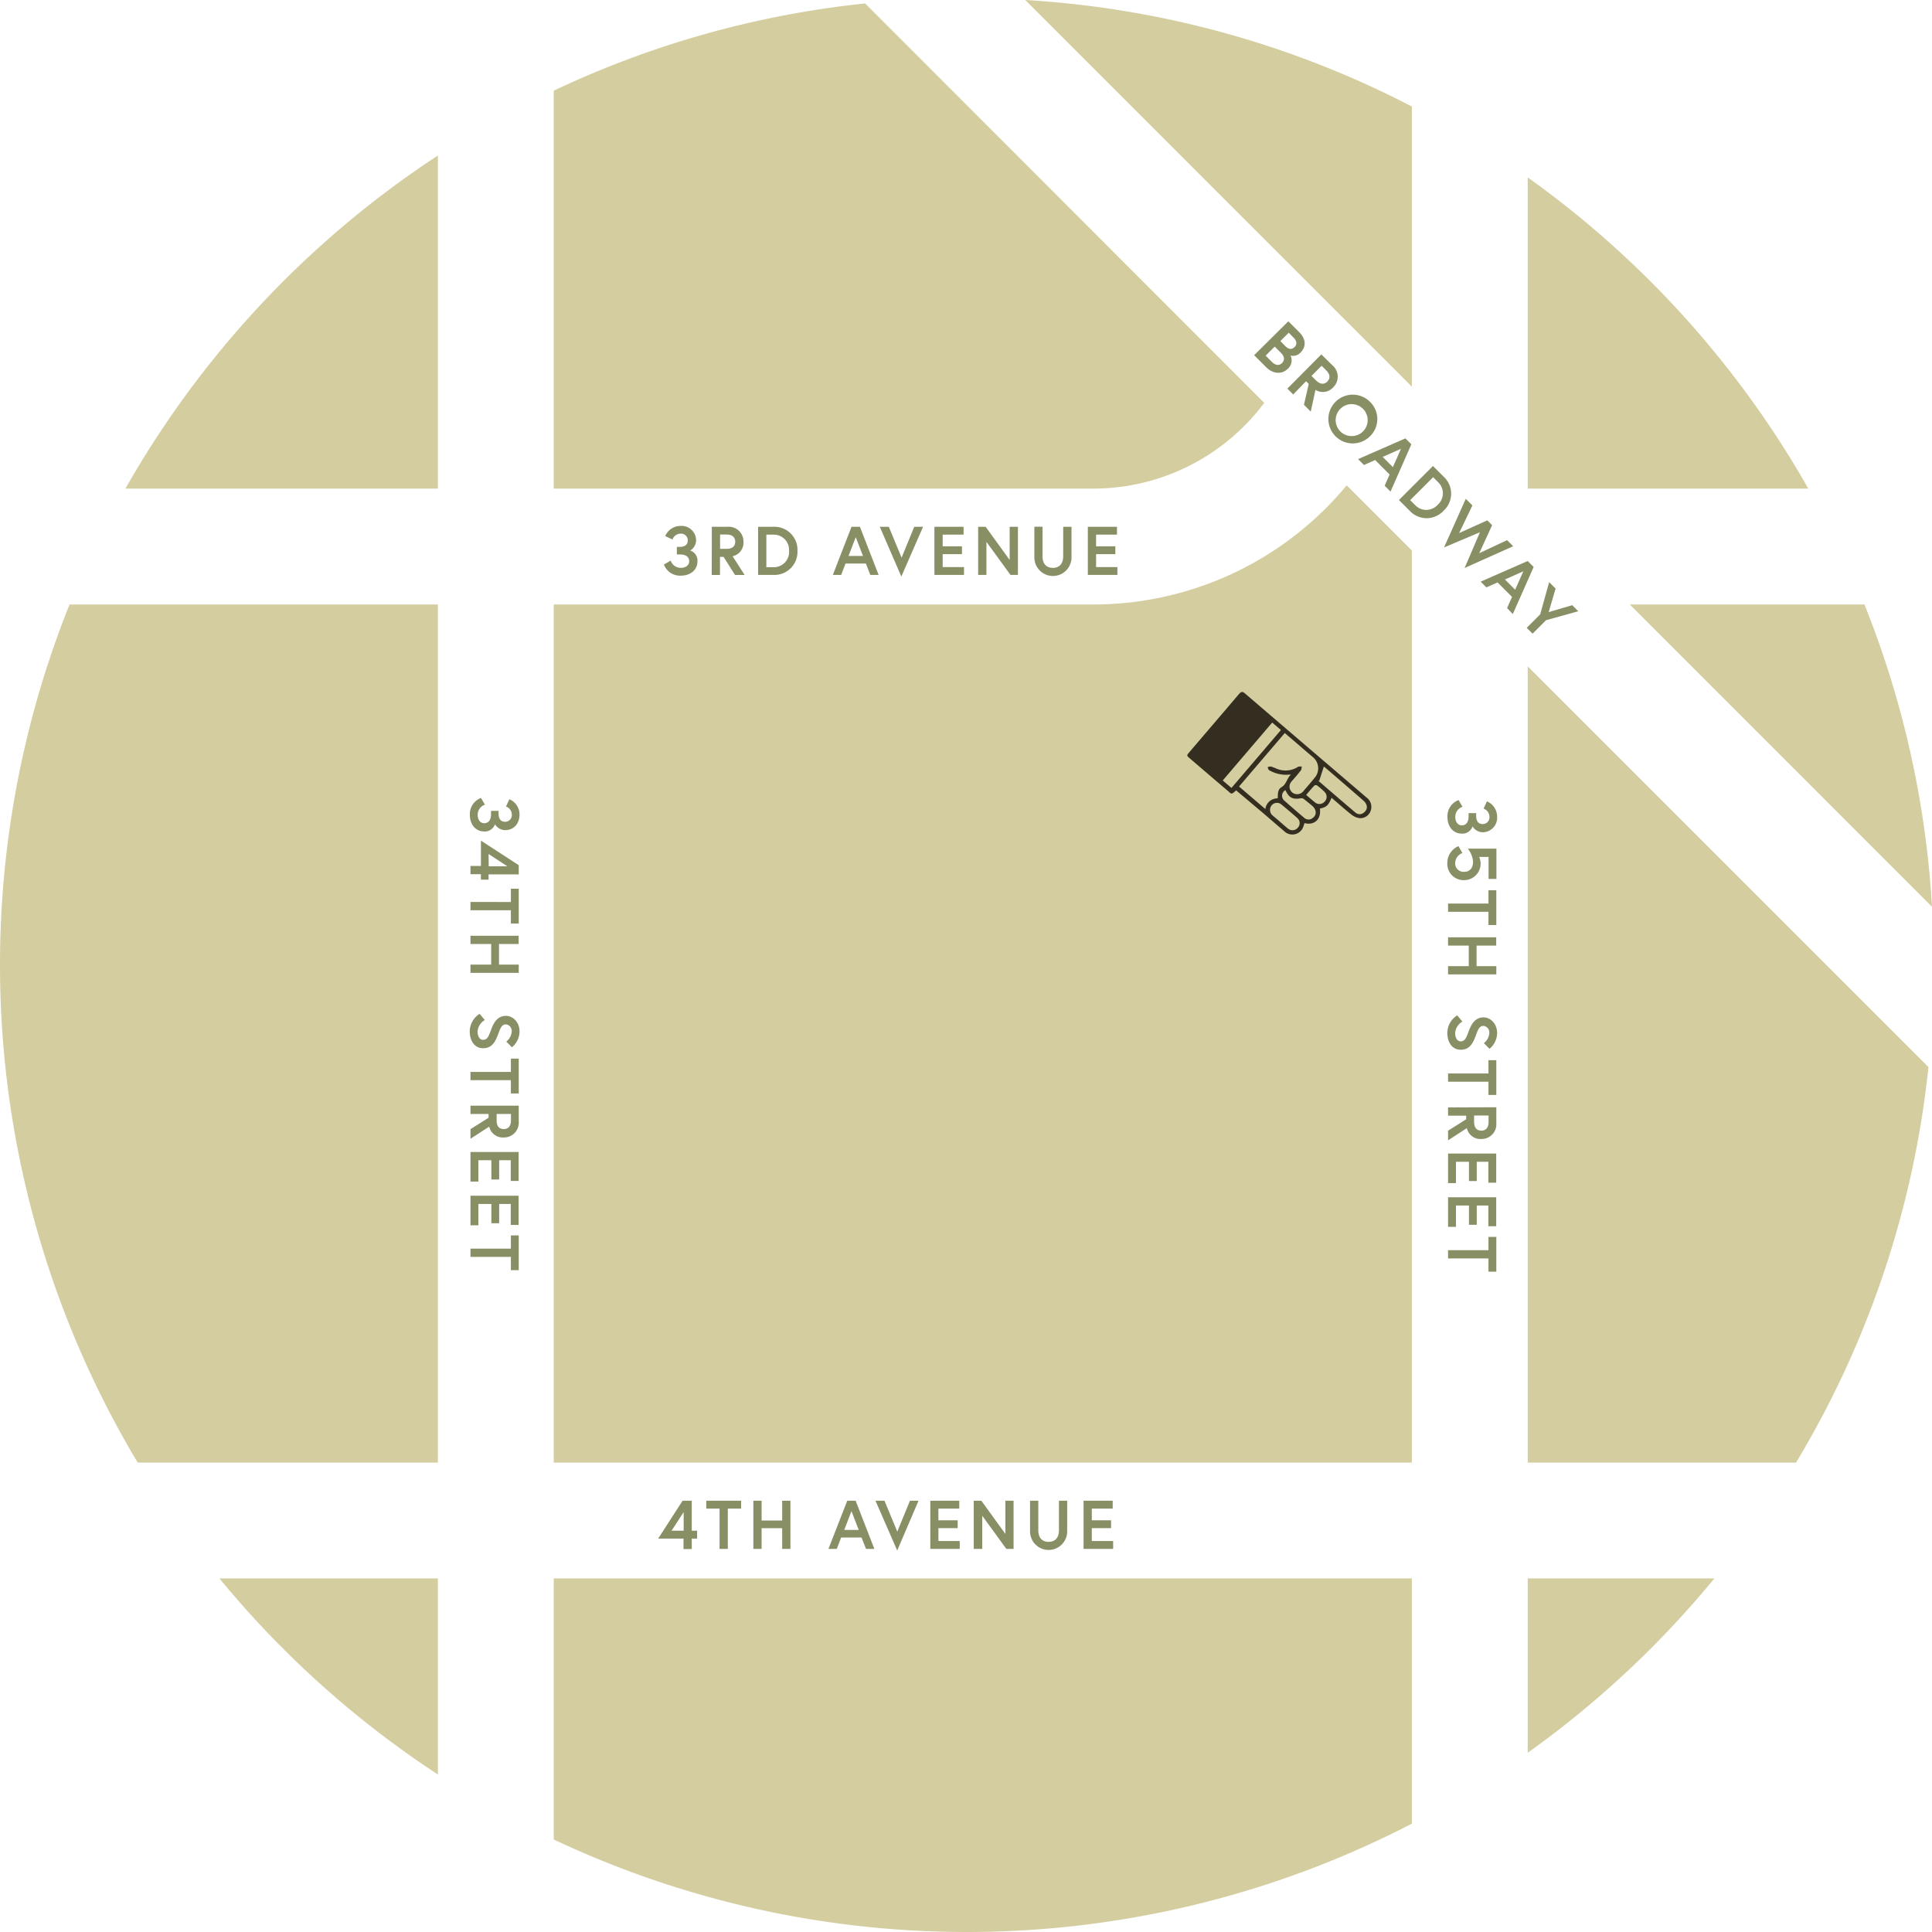 <svg data-name="Layer 1" xmlns="http://www.w3.org/2000/svg" viewBox="0 0 533.6 533.6"><path d="M389.94 403.95v-251.9l-18-18a90.86 90.86 0 0 1-69.88 32.9H152.94v237zM152.94 134.95h149a58.94 58.94 0 0 0 47.23-23.69L238.94.95a265.13 265.13 0 0 0-86 24.1zM389.94 29.42A265.37 265.37 0 0 0 283.16 0l106.78 106.79zM533.6 250.44a265.72 265.72 0 0 0-18.66-83.49h-64.82zM532.62 294.71L421.94 184.05v219.9h74.11a265.22 265.22 0 0 0 36.57-109.24zM120.94 435.95H60.61a268.48 268.48 0 0 0 60.33 54.15zM421.94 134.95h77.5A268.34 268.34 0 0 0 421.94 49zM389.94 435.95h-237v72.1a267.46 267.46 0 0 0 237-4.37zM421.94 435.95v48.15a268.72 268.72 0 0 0 51.55-48.15zM120.94 134.95v-92a268.47 268.47 0 0 0-86.3 92zM120.94 403.95v-237H19.21a267.46 267.46 0 0 0 18.82 237z" fill="#d4cd9f"/><path d="M367.77 220.33c-.92 2.17-1.33 2.54-3.23 3 .43 2.95-1.55 4.71-4.27 4a8.12 8.12 0 0 1-.47 1.39 3.21 3.21 0 0 1-5.12.84c-2-1.7-4-3.43-6-5.15l-6.5-5.46-.76-.65c-1.46 1.27-1.19 1.06-2.46 0q-5.17-4.4-10.32-8.82c-.93-.79-.93-.83-.15-1.74 4.58-5.36 9.16-10.7 13.72-16.07.56-.66 1-.73 1.63-.15q16.8 14.4 33.63 28.78a3.17 3.17 0 0 1 1.08 3.67 3 3 0 0 1-3 2 4.69 4.69 0 0 1-2.22-.92c-1.63-1.27-3.17-2.67-4.74-4zm-12.93-17.87l-12.63 14.77 7.27 6.22a3.37 3.37 0 0 1 3.43-2.95c0-1.8.14-2.56 1.09-3.13 1.32-.79 1.41-2.4 2.51-3.4a2 2 0 0 0-.78 0 9.39 9.39 0 0 1-5.21-1.25c-.22-.13-.29-.55-.42-.83a2.35 2.35 0 0 1 .9-.19 14.56 14.56 0 0 1 1.51.57 6.38 6.38 0 0 0 5.95-.45c.27-.18.72-.09 1.09-.12-.09.36-.06.82-.27 1.08-.78 1-1.64 2-2.46 2.93a2.13 2.13 0 0 0 .2 3.25 2.18 2.18 0 0 0 3-.5c1-1.18 2.05-2.35 3-3.56a4 4 0 0 0-.48-5.85c-1.17-1-2.37-2-3.56-3.05zm-3.47-2.9l-13.66 16 2.41 2.06 13.66-16zm13 16.06h-.17v.1c3.4 2.92 6.79 5.86 10.21 8.75a1.74 1.74 0 0 0 2.29-.06c1.14-.87 1.08-2.24-.17-3.32q-5.3-4.62-10.59-9.14a2.67 2.67 0 0 0-.31-.24zm-10.77 11.42c.73.62 1.44 1.26 2.18 1.85a1.91 1.91 0 0 0 2.65-.27 1.83 1.83 0 0 0-.08-2.64c-1.47-1.32-3-2.6-4.5-3.84a1.9 1.9 0 0 0-2.65.31 2 2 0 0 0 .23 2.73c.72.64 1.51 1.24 2.18 1.86zm1.41-8.81a1.76 1.76 0 0 0-.33 2.86c1.83 1.63 3.68 3.22 5.55 4.8a1.75 1.75 0 0 0 2.29.05c1.23-.84 1.15-2.34-.18-3.45-.76-.62-1.51-1.26-2.29-1.85a1.06 1.06 0 0 0-.74-.17c-2.27.4-3.28-.1-4.29-2.24zm5.74 1.32c.87.74 1.6 1.39 2.36 2a1.91 1.91 0 0 0 2.73-.14 1.89 1.89 0 0 0-.05-2.73 19.72 19.72 0 0 0-2-1.73.79.79 0 0 0-.76 0c-.78.81-1.48 1.67-2.27 2.6z" fill="#332e20"/><path d="M188.52 414.49h2.54v8.28h1.47v2.18h-1.47v2.89h-2.28v-2.89h-7zm.3 8.28v-5.15l-3.34 5.15zM198.74 416.66h-3.67v-2.17h9.62v2.17h-3.67v11.13h-2.28zM216.03 414.49h2.28v13.3h-2.28v-5.72h-5.68v5.72h-2.28v-13.3h2.28v5.46h5.68zM234 414.49h2.32l5.17 13.3h-2.3l-1.25-3.15h-5.62l-1.21 3.15h-2.3zm-.83 8.06h4l-2-5.19zM247.8 428.24l-6-13.75h2.49l3.53 8.53 3.5-8.53h2.37zM259.18 419.89h5.32v2.16h-5.32v3.57h5.89v2.17h-8.13v-13.3h8v2.17h-5.77zM271.04 414.49l6.64 9.16v-9.16h2.26v13.3h-2l-6.65-9.14v9.14h-2.35v-13.3zM292.47 414.49h2.28v8.46a5.13 5.13 0 0 1-10.26 0v-8.47h2.28v8.19c0 1.9.95 3.17 2.85 3.17s2.85-1.27 2.85-3.17zM301.55 419.89h5.32v2.16h-5.32v3.57h5.89v2.17h-8.17v-13.3h8.05v2.17h-5.77zM187.99 147.39a2.43 2.43 0 0 0-2.26 1.61l-2-.93a4.55 4.55 0 0 1 4.24-2.81 4 4 0 0 1 4.29 4 3.34 3.34 0 0 1-1.63 2.79 2.92 2.92 0 0 1 2 3c0 2.42-2 3.94-4.6 3.94a4.73 4.73 0 0 1-4.66-3.08l1.87-1.08a2.91 2.91 0 0 0 2.79 2c1.44 0 2.32-.78 2.32-1.81 0-1.4-1.22-1.88-2.42-1.88h-.99v-2.09h.72c1.39 0 2.3-.51 2.3-1.86a1.86 1.86 0 0 0-1.97-1.8zM196.6 145.49h4.34a4.07 4.07 0 0 1 4.4 4.14 3.83 3.83 0 0 1-3 4l3.32 5.17H203l-3.15-5h-1v5h-2.28zm6.46 4.14c0-1.31-.92-2-2.38-2h-1.8v3.95h1.8c1.46.03 2.38-.63 2.38-1.95zM220.25 152.14a6.37 6.37 0 0 1-6.57 6.65h-4.3v-13.3h4.3a6.37 6.37 0 0 1 6.57 6.65zm-2.32 0a4.22 4.22 0 0 0-4.21-4.48h-2.06v9h2.06a4.23 4.23 0 0 0 4.22-4.52zM235.18 145.49h2.32l5.17 13.3h-2.3l-1.22-3.15h-5.62l-1.21 3.15h-2.3zm-.83 8.06h4l-2-5.19zM248.94 159.24l-5.95-13.75h2.49l3.53 8.53 3.5-8.53h2.43zM260.36 150.89h5.32v2.16h-5.32v3.57h5.89v2.17h-8.17v-13.3h8.05v2.17h-5.77zM272.22 145.49l6.64 9.16v-9.16h2.28v13.3h-2.05l-6.65-9.14v9.14h-2.28v-13.3zM293.65 145.49h2.29v8.46a5.13 5.13 0 0 1-10.26 0v-8.47h2.26v8.19c0 1.9.95 3.17 2.85 3.17s2.85-1.27 2.85-3.17zM302.73 150.89h5.32v2.16h-5.32v3.57h5.89v2.17h-8.17v-13.3h8.05v2.17h-5.77zM411.37 225.59a2.44 2.44 0 0 0-1.62-2.26l.93-2a4.55 4.55 0 0 1 2.81 4.24 4 4 0 0 1-4 4.29 3.34 3.34 0 0 1-2.79-1.63 2.91 2.91 0 0 1-3 2c-2.41 0-3.93-2-3.93-4.6a4.73 4.73 0 0 1 3.08-4.66l1.08 1.86a2.93 2.93 0 0 0-2 2.8c0 1.44.78 2.32 1.8 2.32 1.41 0 1.88-1.22 1.88-2.42v-.95h2.09v.72c0 1.39.52 2.3 1.86 2.3a1.86 1.86 0 0 0 1.81-2.01zM399.74 238.36a5 5 0 0 1 3.08-4.66l1.08 1.9a3.06 3.06 0 0 0-2 2.76 2.32 2.32 0 0 0 2.47 2.43c1.42 0 2.47-.86 2.47-2.83a6.52 6.52 0 0 0-1.45-3.57h7.91v8.36h-2.17v-6.08h-2.6a4.55 4.55 0 0 1-4.16 6.42 4.49 4.49 0 0 1-4.63-4.73zM411.1 249.55v-3.67h2.17v9.61h-2.17v-3.66h-11.16v-2.28zM413.27 266.84v2.28h-13.33v-2.28h5.72v-5.68h-5.72v-2.28h13.3v2.28h-5.42v5.68zM405.52 285.15c.68-1.95 1.74-4.16 4.21-4.16 1.88 0 3.76 1.67 3.76 4.35a5.7 5.7 0 0 1-2.1 4.33l-1.56-1.57a3.83 3.83 0 0 0 1.5-2.76 1.83 1.83 0 0 0-1.6-2c-1.16 0-1.52 1-2.2 2.87-.76 2-1.67 3.72-4.09 3.72s-3.7-2.13-3.7-4.63a5.82 5.82 0 0 1 2.72-4.87l1.44 1.71a4.06 4.06 0 0 0-2 3.16c0 1.14.45 2.31 1.53 2.31s1.51-.88 2.09-2.46zM411.1 296.48v-3.67h2.17v9.61h-2.17v-3.66h-11.16v-2.28zM413.27 305.81v4.37a4.07 4.07 0 0 1-4.14 4.4 3.83 3.83 0 0 1-4-3l-5.19 3.37v-2.66l5-3.15v-1h-5v-2.28zm-4.14 6.46c1.31 0 2-.92 2-2.38v-1.8h-4v1.8c.02 1.46.68 2.38 2 2.38zM407.87 320.87v5.32h-2.16v-5.32h-3.58v5.89h-2.19v-8.17h13.3v8.06h-2.17v-5.78zM407.87 332.95v5.32h-2.16v-5.32h-3.58v5.89h-2.19v-8.17h13.3v8h-2.17v-5.72zM411.1 345.29v-3.67h2.17v9.61h-2.17v-3.66h-11.16v-2.28zM141.37 225.01a2.44 2.44 0 0 0-1.62-2.26l.93-2a4.53 4.53 0 0 1 2.81 4.23c0 2.43-1.53 4.3-4 4.3a3.34 3.34 0 0 1-2.79-1.64 2.91 2.91 0 0 1-3 2c-2.41 0-3.93-2-3.93-4.6a4.73 4.73 0 0 1 3.08-4.65l1.08 1.86a2.93 2.93 0 0 0-2 2.79c0 1.45.78 2.32 1.8 2.32 1.41 0 1.88-1.22 1.88-2.41v-1h2.09v.72c0 1.39.52 2.3 1.86 2.3a1.87 1.87 0 0 0 1.81-1.96zM143.27 238.95v2.55h-8.33v1.45h-2.12v-1.5h-2.88v-2.28h2.89v-7zm-8.29.31h5.15l-5.19-3.4zM141.1 249.12v-3.66h2.17v9.61h-2.17v-3.67h-11.16v-2.28zM143.27 266.41v2.28h-13.33v-2.28h5.72v-5.68h-5.72v-2.28h13.3v2.28h-5.42v5.68zM135.52 284.73c.68-2 1.74-4.16 4.21-4.16 1.88 0 3.76 1.67 3.76 4.35a5.73 5.73 0 0 1-2.1 4.33l-1.56-1.58a3.83 3.83 0 0 0 1.5-2.75 1.83 1.83 0 0 0-1.6-2c-1.16 0-1.52 1-2.2 2.86-.76 2-1.67 3.73-4.09 3.73s-3.7-2.13-3.7-4.64a5.81 5.81 0 0 1 2.72-4.86l1.44 1.71a4.06 4.06 0 0 0-2 3.15c0 1.14.45 2.32 1.53 2.32s1.51-.88 2.09-2.46zM141.1 296.05v-3.66h2.17V302h-2.17v-3.67h-11.16v-2.28zM143.27 305.38v4.37a4.08 4.08 0 0 1-4.15 4.41 3.83 3.83 0 0 1-4-3l-5.18 3.36v-2.66l5-3.15v-1.05h-5v-2.28zm-4.15 6.46c1.32 0 2-.91 2-2.37v-1.81h-3.95v1.81c-.02 1.48.64 2.37 1.95 2.37zM137.87 320.45v5.32h-2.16v-5.32h-3.58v5.89h-2.19v-8.17h13.3v8h-2.17v-5.72zM137.87 332.53v5.32h-2.16v-5.32h-3.58v5.89h-2.19v-8.17h13.3v8.06h-2.17v-5.78zM141.1 344.86v-3.66h2.17v9.61h-2.17v-3.67h-11.16v-2.28zM355.83 88.74l3 3c1.54 1.53 2.29 3.71.31 5.69a2.74 2.74 0 0 1-2.71.75 3.09 3.09 0 0 1-.74 3.66c-1.65 1.66-4.15 1.42-5.92-.36l-3.39-3.38zm-1.74 11.52c.89-.89.58-1.92-.31-2.81l-1.72-1.72-2.5 2.5 1.72 1.72c.89.88 1.93 1.19 2.81.31zm.89-4.68c.9.9 1.75 1.08 2.57.26s.53-1.78-.26-2.57l-1.35-1.38-2.31 2.31zM364.94 97.88l3.11 3.07a4.07 4.07 0 0 1 .19 6 3.83 3.83 0 0 1-4.92.73l-1.3 6-1.88-1.88 1.32-5.77-.74-.74-3.55 3.66-1.61-1.62zm1.64 7.5c.93-.93.75-2.05-.28-3.08l-1.28-1.28-2.79 2.8 1.27 1.27c1.06 1.04 2.17 1.21 3.1.29zM378.27 120.6a6.73 6.73 0 1 1 .11-9.62 6.61 6.61 0 0 1-.11 9.62zm-1.63-1.65a4.42 4.42 0 1 0-6.45.21 4.45 4.45 0 0 0 6.45-.21zM388.16 121.08l1.64 1.64-5.75 13.06-1.62-1.63 1.37-3.09-4-4-3.09 1.37-1.62-1.63zm-6.28 5.11l2.82 2.82 2.24-5.06zM398.72 141.04a6.36 6.36 0 0 1-9.35.06l-3-3 9.4-9.4 3 3a6.35 6.35 0 0 1-.05 9.34zm-1.64-1.63a4.23 4.23 0 0 0 .19-6.16l-1.45-1.45-6.34 6.34 1.45 1.45a4.23 4.23 0 0 0 6.15-.18zM404.51 156.88l4.23-9.87-9.91 4.19 6-13.43 1.83 1.83-3.66 7.63 7.78-3.51 1.33 1.33-3.55 7.74 7.69-3.6 1.68 1.68zM421.94 154.95l1.64 1.64-5.75 13-1.59-1.64 1.37-3.09-4-4-3.09 1.37-1.58-1.58zm-6.29 5.1l2.82 2.82 2.26-5.07zM423.28 175.01l-1.61-1.61 3.71-3.71 2.48-8.91 1.78 1.78-1.91 6.5 6.5-1.91 1.67 1.67-8.91 2.48z" fill="#898f65"/></svg>